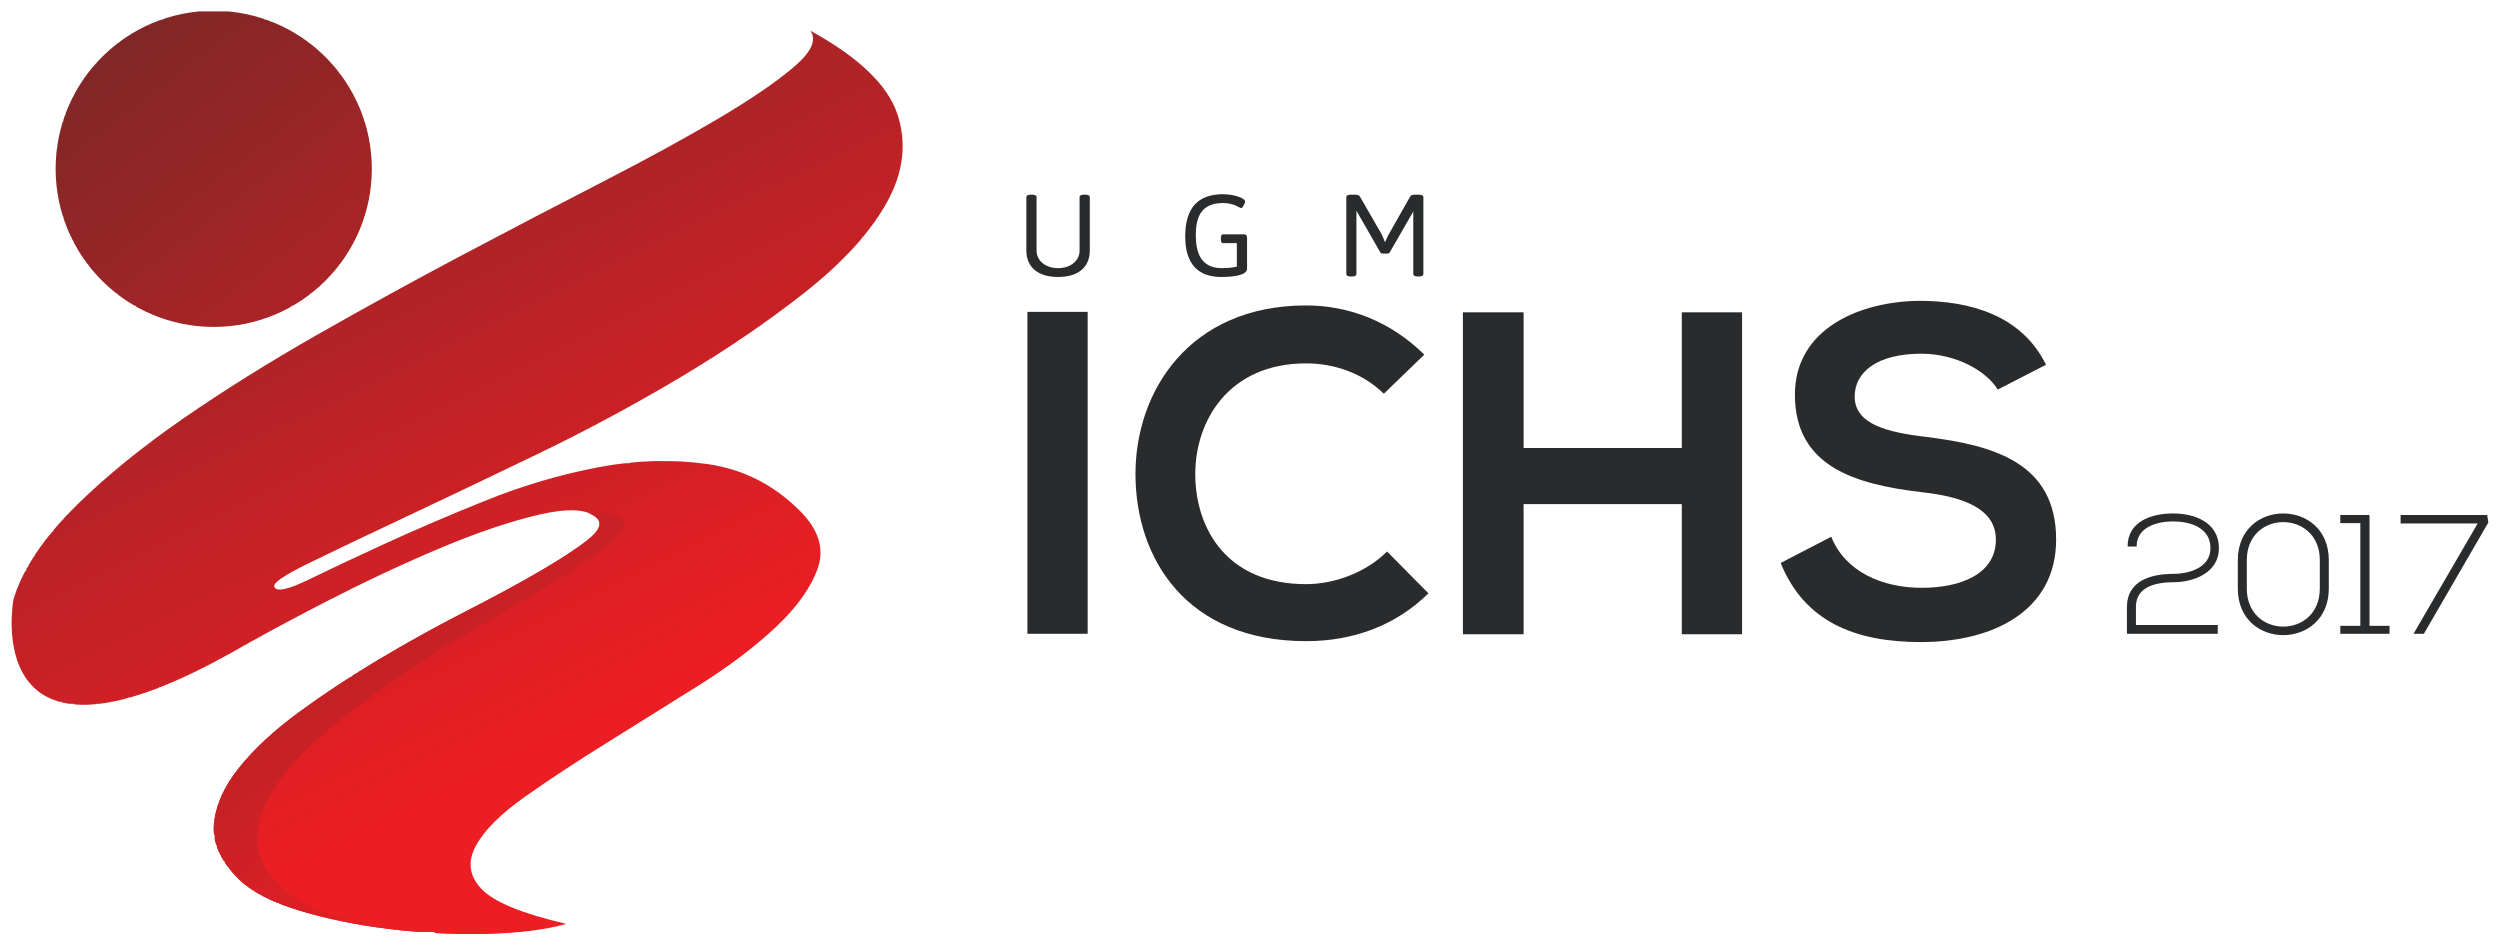 <?xml version="1.0" encoding="UTF-8" standalone="no"?>
<!-- Created with Inkscape (http://www.inkscape.org/) -->

<svg
   xmlns:dc="http://purl.org/dc/elements/1.1/"
   xmlns:cc="http://creativecommons.org/ns#"
   xmlns:rdf="http://www.w3.org/1999/02/22-rdf-syntax-ns#"
   xmlns:svg="http://www.w3.org/2000/svg"
   xmlns="http://www.w3.org/2000/svg"
   xmlns:sodipodi="http://sodipodi.sourceforge.net/DTD/sodipodi-0.dtd"
   xmlns:inkscape="http://www.inkscape.org/namespaces/inkscape"
   id="svg2"
   version="1.1"
   inkscape:version="0.91 r13725"
   xml:space="preserve"
   width="214.933"
   height="81.302"
   viewBox="0 0 214.933 81.302"
   sodipodi:docname="logo.svg"><defs
     id="defs6"><clipPath
       clipPathUnits="userSpaceOnUse"
       id="clipPath18"><path
         d="m 0,0 1509,0 0,445 L 0,445 0,0 Z"
         id="path20"
         inkscape:connector-curvature="0" /></clipPath><clipPath
       clipPathUnits="userSpaceOnUse"
       id="clipPath24"><path
         d="m 427.184,395.563 c -4.688,13.984 -18.672,27.363 -41.973,40.156 3.191,-4.375 0.652,-10.117 -7.637,-17.266 C 369.273,411.305 357.27,403.07 341.559,393.734 325.824,384.41 307.191,374.203 285.66,363.121 264.105,352.035 241.617,340.309 218.199,327.926 194.742,315.523 171.234,302.613 147.66,289.203 124.078,275.766 102.387,262.23 82.594,248.531 62.797,234.809 45.777,220.98 31.52,206.996 17.258,193.004 7.582,179.359 2.488,166.117 c -0.625,-1.648 -1.168,-3.281 -1.629,-4.902 0,-0.027 -17.289,-93.418 103.356,-26.512 0,0 0.039,0 0.058,0 13.973,7.996 29.161,16.231 45.665,24.746 19.792,10.203 38.718,19.102 56.777,26.699 18.047,7.586 34.051,12.977 48.027,16.211 13.985,3.192 23.164,2.618 27.539,-1.738 2.617,-2.629 1.16,-6.113 -4.367,-10.48 -5.547,-4.395 -13.465,-9.559 -23.797,-15.547 -10.332,-5.977 -22.363,-12.461 -36.027,-19.453 -13.68,-7.012 -27.371,-14.59 -41.043,-22.754 -13.692,-8.153 -26.504,-16.621 -38.43,-25.36 C 126.676,98.285 117.066,89.391 109.801,80.348 102.523,71.312 98.441,62.301 97.594,53.266 96.715,44.242 100.66,35.348 109.391,26.625 115.523,20.512 125.277,15.414 138.688,11.352 152.074,7.281 166.566,4.32 182.152,2.426 197.73,0.551 213.238,-0.23 228.688,0.055 244.117,0.375 257.066,1.969 267.555,4.898 c -21.25,4.93 -34.883,10.516 -40.86,16.785 -5.976,6.242 -6.933,13.164 -2.851,20.754 4.07,7.566 12.011,15.516 23.789,23.816 11.797,8.332 24.961,16.984 39.519,26.027 14.551,9.032 29.25,18.231 44.102,27.547 14.844,9.336 27.363,18.809 37.551,28.43 10.175,9.609 16.875,19.082 20.078,28.406 3.191,9.316 0.281,18.496 -8.75,27.52 -12.539,12.519 -27.324,20 -44.356,22.472 -17.05,2.442 -34.746,1.934 -53.086,-1.574 -18.339,-3.523 -36.543,-8.894 -54.589,-16.211 -18.047,-7.273 -34.356,-14.297 -48.907,-20.996 -14.57,-6.707 -26.66,-12.391 -36.25,-17.07 -9.621,-4.649 -15,-5.828 -16.172,-3.496 -1.171,1.738 4.219,5.527 16.153,11.367 11.933,5.832 27.519,13.273 46.738,22.304 19.207,9.055 40.613,19.258 64.199,30.625 23.575,11.387 46.492,23.704 68.77,36.973 22.265,13.274 42.422,27.031 60.488,41.32 18.047,14.286 31.063,28.633 39.063,43.055 7.988,14.426 9.656,28.613 5,42.61 z"
         id="path26"
         inkscape:connector-curvature="0" /></clipPath><linearGradient
       x1="0"
       y1="0"
       x2="1"
       y2="0"
       gradientUnits="userSpaceOnUse"
       gradientTransform="matrix(207.501,-417.501,-417.501,-207.501,84.79,525.654)"
       spreadMethod="pad"
       id="linearGradient28"><stop
         style="stop-opacity:1;stop-color:#722828"
         offset="0"
         id="stop30" /><stop
         style="stop-opacity:1;stop-color:#ec1e24"
         offset="1"
         id="stop32" /></linearGradient><clipPath
       clipPathUnits="userSpaceOnUse"
       id="clipPath40"><path
         d="m 0,0 1509,0 0,445 L 0,445 0,0 Z"
         id="path42"
         inkscape:connector-curvature="0" /></clipPath><clipPath
       clipPathUnits="userSpaceOnUse"
       id="clipPath46"><path
         d="m 173.727,369.066 c 0,-42.109 -34.141,-76.25 -76.25,-76.25 -42.117,0 -76.258,34.141 -76.258,76.25 0,42.11 34.141,76.25 76.258,76.25 42.109,0 76.25,-34.14 76.25,-76.25 z"
         id="path48"
         inkscape:connector-curvature="0" /></clipPath><linearGradient
       x1="0"
       y1="0"
       x2="1"
       y2="0"
       gradientUnits="userSpaceOnUse"
       gradientTransform="matrix(260,-345,-345,-260,20.981,470.566)"
       spreadMethod="pad"
       id="linearGradient50"><stop
         style="stop-opacity:1;stop-color:#722828"
         offset="0"
         id="stop52" /><stop
         style="stop-opacity:1;stop-color:#ec1e24"
         offset="1"
         id="stop54" /></linearGradient><clipPath
       clipPathUnits="userSpaceOnUse"
       id="clipPath62"><path
         d="m 0,0 1509,0 0,445 L 0,445 0,0 Z"
         id="path64"
         inkscape:connector-curvature="0" /></clipPath><clipPath
       clipPathUnits="userSpaceOnUse"
       id="clipPath68"><path
         d="M 204.293,0.992 C 188.824,2.152 174.379,4.41 160.98,7.797 147.563,11.176 137.691,15.746 131.383,21.469 c -9.024,8.176 -13.301,16.73 -12.852,25.625 0.43,8.926 4.043,17.961 10.821,27.16 6.777,9.219 15.859,18.379 27.246,27.519 11.367,9.122 23.632,18.036 36.777,26.649 13.125,8.644 26.289,16.699 39.48,24.219 13.165,7.492 24.758,14.386 34.68,20.734 9.922,6.348 17.508,11.785 22.793,16.348 5.254,4.55 6.524,8.027 3.817,10.496 -3.055,2.773 -8.399,3.574 -15.672,2.726 1.492,-0.597 2.812,-1.34 3.808,-2.324 2.617,-2.629 1.16,-6.113 -4.367,-10.48 -5.547,-4.395 -13.465,-9.559 -23.797,-15.547 -10.332,-5.977 -22.363,-12.461 -36.027,-19.453 -13.68,-7.012 -27.371,-14.59 -41.043,-22.754 -13.692,-8.153 -26.504,-16.621 -38.43,-25.36 C 126.676,98.285 117.066,89.391 109.801,80.348 102.523,71.312 98.441,62.301 97.594,53.266 96.715,44.242 100.66,35.348 109.391,26.625 c 6.132,-6.113 15.886,-11.211 29.297,-15.273 13.386,-4.07 27.878,-7.031 43.464,-8.926 15.578,-1.875 31.086,-2.656 46.536,-2.371 2.343,0.047 4.511,0.184 6.738,0.293 -10.332,-0.207 -20.703,-0.117 -31.133,0.645 z"
         id="path70"
         inkscape:connector-curvature="0" /></clipPath><linearGradient
       x1="0"
       y1="0"
       x2="1"
       y2="0"
       gradientUnits="userSpaceOnUse"
       gradientTransform="matrix(220.83,-283.33,-283.33,-220.83,35.137,326.919)"
       spreadMethod="pad"
       id="linearGradient72"><stop
         style="stop-opacity:1;stop-color:#722828"
         offset="0"
         id="stop74" /><stop
         style="stop-opacity:1;stop-color:#ec1e24"
         offset="1"
         id="stop76" /></linearGradient><clipPath
       clipPathUnits="userSpaceOnUse"
       id="clipPath32"><path
         d="m 464.934,313.906 126.648,180.242 0,-47.382 -126.648,-132.86 m -119.313,79.117 -0.004,0.004 245.965,162.52 0,-0.008 -245.961,-162.516"
         id="path34-3"
         inkscape:connector-curvature="0" /></clipPath><clipPath
       clipPathUnits="userSpaceOnUse"
       id="clipPath46-6"><path
         d="m 486.965,167.188 0,0 m 0,0 -0.012,0 -0.004,0.007 0.016,-0.007"
         id="path48-7"
         inkscape:connector-curvature="0" /></clipPath><clipPath
       clipPathUnits="userSpaceOnUse"
       id="clipPath58"><path
         d="m 486.953,167.188 -213.508,0 -6.246,3.281 c 28.012,35.363 54.942,69.508 54.942,70.078 l 0,0 0,0 0,0 0,0 164.808,-73.352 0.004,-0.007"
         id="path60"
         inkscape:connector-curvature="0" /></clipPath><clipPath
       clipPathUnits="userSpaceOnUse"
       id="clipPath82"><path
         d="m 267.195,170.465 -19.386,10.187 0.004,0.004 19.386,-10.187 -0.004,-0.004"
         id="path84-5"
         inkscape:connector-curvature="0" /></clipPath><clipPath
       clipPathUnits="userSpaceOnUse"
       id="clipPath94"><path
         d="m 267.199,170.469 -19.386,10.187 74.328,59.891 c 0,-0.57 -26.93,-34.715 -54.942,-70.078 m 54.942,70.078 -123.86,55.129 0,0 123.86,-55.129 0,0 0,0"
         id="path96-3"
         inkscape:connector-curvature="0" /></clipPath><clipPath
       clipPathUnits="userSpaceOnUse"
       id="clipPath112"><path
         d="m 247.805,180.652 -89.641,47.102 40.117,67.922 123.86,-55.129 -74.336,-59.895"
         id="path114"
         inkscape:connector-curvature="0" /></clipPath></defs><sodipodi:namedview
     pagecolor="#ffffff"
     bordercolor="#666666"
     borderopacity="1"
     objecttolerance="10"
     gridtolerance="10"
     guidetolerance="10"
     inkscape:pageopacity="0"
     inkscape:pageshadow="2"
     inkscape:window-width="1366"
     inkscape:window-height="741"
     id="namedview4"
     showgrid="false"
     showguides="true"
     inkscape:guide-bbox="true"
     fit-margin-top="1"
     fit-margin-left="1"
     fit-margin-right="1"
     fit-margin-bottom="1"
     inkscape:zoom="1"
     inkscape:cx="-43.917743"
     inkscape:cy="125.65525"
     inkscape:window-x="0"
     inkscape:window-y="27"
     inkscape:window-maximized="1"
     inkscape:current-layer="g10" /><g
     id="g10"
     inkscape:groupmode="layer"
     inkscape:label="ink_ext_XXXXXX"
     transform="matrix(1.25,0,0,-1.25,26.473,63.189)"><g
       id="g12"
       transform="scale(0.1,0.1)"><g
         id="g4468"
         transform="matrix(1.426,0,0,1.426,-203.786,-136.905)"><g
           id="g14"><g
             clip-path="url(#clipPath18)"
             id="g16"><g
               clip-path="url(#clipPath24)"
               id="g22"><path
                 inkscape:connector-curvature="0"
                 id="path34"
                 style="fill:url(#linearGradient28);fill-opacity:1;fill-rule:nonzero;stroke:none"
                 d="m 204,0 0,1 -19,0 0,1 -8,0 0,1 -6,0 0,1 -6,0 0,1 -5,0 0,1 -5,0 0,1 -4,0 0,1 -4,0 0,1 -4,0 0,1 -4,0 0,1 -3,0 0,1 -3,0 0,1 -2,0 0,1 -2,0 0,1 -3,0 0,1 -2,0 0,1 -3,0 0,1 -1,0 0,1 -2,0 0,1 -1,0 0,1 -2,0 0,1 -1,0 0,1 -2,0 0,1 -1,0 0,1 -1,0 0,1 -1,0 0,1 -1,0 0,1 -1,0 0,1 -1,0 0,1 -1,0 0,2 -1,0 0,1 -1,0 0,2 -1,0 0,1 -1,0 0,2 -1,0 0,1 -1,0 0,4 -1,0 0,5 -1,0 0,9 1,0 0,3 1,0 0,3 1,0 0,3 1,0 0,3 1,0 0,1 1,0 0,2 1,0 0,2 1,0 0,1 1,0 0,2 1,0 0,2 1,0 0,1 1,0 0,1 1,0 0,1 1,0 0,1 1,0 0,2 1,0 0,1 1,0 0,1 1,0 0,1 1,0 0,1 1,0 0,1 1,0 0,1 1,0 0,1 1,0 0,1 1,0 0,1 1,0 0,1 1,0 0,1 2,0 0,1 1,0 0,1 1,0 0,1 1,0 0,1 1,0 0,1 2,0 0,1 1,0 0,1 1,0 0,1 1,0 0,1 1,0 0,1 2,0 0,1 1,0 0,1 1,0 0,1 2,0 0,1 1,0 0,1 2,0 0,1 1,0 0,1 2,0 0,1 1,0 0,1 2,0 0,1 1,0 0,1 2,0 0,1 1,0 0,1 2,0 0,1 1,0 0,1 2,0 0,1 1,0 0,1 2,0 0,1 2,0 0,1 1,0 0,1 2,0 0,1 1,0 0,1 2,0 0,1 1,0 0,1 2,0 0,1 1,0 0,1 2,0 0,1 2,0 0,1 1,0 0,1 2,0 0,1 2,0 0,1 2,0 0,1 1,0 0,1 2,0 0,1 2,0 0,1 2,0 0,1 2,0 0,1 1,0 0,1 2,0 0,1 2,0 0,1 2,0 0,1 2,0 0,1 1,0 0,1 2,0 0,1 2,0 0,1 2,0 0,1 2,0 0,1 1,0 0,1 2,0 0,1 2,0 0,1 2,0 0,1 2,0 0,1 2,0 0,1 2,0 0,1 2,0 0,1 2,0 0,1 2,0 0,1 2,0 0,1 1,0 0,1 2,0 0,1 2,0 0,1 2,0 0,1 2,0 0,1 2,0 0,1 1,0 0,1 2,0 0,1 2,0 0,1 2,0 0,1 2,0 0,1 1,0 0,1 2,0 0,1 2,0 0,1 1,0 0,1 2,0 0,1 2,0 0,1 1,0 0,1 2,0 0,1 1,0 0,1 2,0 0,1 1,0 0,1 2,0 0,1 1,0 0,1 2,0 0,1 1,0 0,1 1,0 0,1 1,0 0,1 2,0 0,1 1,0 0,2 1,0 0,1 1,0 0,3 -1,0 0,1 -1,0 0,1 -1,0 0,1 -2,0 0,1 -5,0 0,1 -8,0 0,-1 -7,0 0,-1 -4,0 0,-1 -4,0 0,-1 -3,0 0,-1 -4,0 0,-1 -3,0 0,-1 -4,0 0,-1 -3,0 0,-1 -3,0 0,-1 -2,0 0,-1 -3,0 0,-1 -3,0 0,-1 -2,0 0,-1 -3,0 0,-1 -3,0 0,-1 -2,0 0,-1 -3,0 0,-1 -2,0 0,-1 -3,0 0,-1 -2,0 0,-1 -2,0 0,-1 -2,0 0,-1 -3,0 0,-1 -2,0 0,-1 -2,0 0,-1 -2,0 0,-1 -2,0 0,-1 -3,0 0,-1 -2,0 0,-1 -2,0 0,-1 -2,0 0,-1 -2,0 0,-1 -2,0 0,-1 -2,0 0,-1 -2,0 0,-1 -2,0 0,-1 -2,0 0,-1 -2,0 0,-1 -2,0 0,-1 -3,0 0,-1 -2,0 0,-1 -2,0 0,-1 -2,0 0,-1 -2,0 0,-1 -1,0 0,-1 -2,0 0,-1 -2,0 0,-1 -2,0 0,-1 -2,0 0,-1 -2,0 0,-1 -2,0 0,-1 -2,0 0,-1 -2,0 0,-1 -1,0 0,-1 -2,0 0,-1 -2,0 0,-1 -2,0 0,-1 -2,0 0,-1 -2,0 0,-1 -2,0 0,-1 -1,0 0,-1 -2,0 0,-1 -2,0 0,-1 -2,0 0,-1 -2,0 0,-1 -1,0 0,-1 -2,0 0,-1 -2,0 0,-1 -2,0 0,-1 -2,0 0,-1 -1,0 0,-1 -2,0 0,-1 -2,0 0,-1 -2,0 0,-1 -2,0 0,-1 -2,0 0,-1 -2,0 0,-1 -2,0 0,-1 -2,0 0,-1 -2,0 0,-1 -3,0 0,-1 -2,0 0,-1 -3,0 0,-1 -2,0 0,-1 -3,0 0,-1 -2,0 0,-1 -2,0 0,-1 -4,0 0,-1 -3,0 0,-1 -4,0 0,-1 -3,0 0,-1 -5,0 0,-1 -7,0 0,-1 -11,0 0,1 -6,0 0,1 -4,0 0,1 -3,0 0,1 -1,0 0,1 -2,0 0,1 -1,0 0,1 -2,0 0,1 -1,0 0,1 -1,0 0,2 -1,0 0,1 -1,0 0,1 -1,0 0,2 -1,0 0,1 -1,0 0,2 -1,0 0,3 -1,0 0,3 -1,0 0,5 -1,0 0,23 1,0 0,3 1,0 0,3 1,0 0,2 1,0 0,2 1,0 0,2 1,0 0,1 1,0 0,2 1,0 0,2 1,0 0,2 1,0 0,1 1,0 0,2 1,0 0,2 1,0 0,1 1,0 0,1 1,0 0,2 1,0 0,1 1,0 0,1 1,0 0,1 1,0 0,1 1,0 0,2 1,0 0,1 1,0 0,1 1,0 0,1 1,0 0,1 1,0 0,2 1,0 0,1 1,0 0,1 1,0 0,1 1,0 0,1 1,0 0,1 1,0 0,1 1,0 0,1 1,0 0,1 1,0 0,1 1,0 0,1 1,0 0,1 1,0 0,1 2,0 0,1 1,0 0,1 1,0 0,1 1,0 0,1 1,0 0,1 1,0 0,1 1,0 0,1 2,0 0,1 1,0 0,1 1,0 0,1 1,0 0,1 1,0 0,1 1,0 0,1 1,0 0,1 2,0 0,1 1,0 0,1 1,0 0,1 2,0 0,1 1,0 0,1 1,0 0,1 2,0 0,1 1,0 0,1 1,0 0,1 2,0 0,1 1,0 0,1 1,0 0,1 1,0 0,1 2,0 0,1 1,0 0,1 1,0 0,1 2,0 0,1 1,0 0,1 1,0 0,1 2,0 0,1 1,0 0,1 2,0 0,1 1,0 0,1 2,0 0,1 1,0 0,1 2,0 0,1 1,0 0,1 2,0 0,1 1,0 0,1 2,0 0,1 1,0 0,1 2,0 0,1 1,0 0,1 2,0 0,1 1,0 0,1 2,0 0,1 2,0 0,1 1,0 0,1 2,0 0,1 1,0 0,1 2,0 0,1 1,0 0,1 2,0 0,1 2,0 0,1 1,0 0,1 2,0 0,1 2,0 0,1 1,0 0,1 2,0 0,1 2,0 0,1 1,0 0,1 2,0 0,1 2,0 0,1 1,0 0,1 2,0 0,1 2,0 0,1 1,0 0,1 2,0 0,1 2,0 0,1 1,0 0,1 2,0 0,1 2,0 0,1 2,0 0,1 1,0 0,1 2,0 0,1 2,0 0,1 2,0 0,1 2,0 0,1 1,0 0,1 2,0 0,1 2,0 0,1 2,0 0,1 2,0 0,1 1,0 0,1 2,0 0,1 2,0 0,1 2,0 0,1 2,0 0,1 2,0 0,1 1,0 0,1 2,0 0,1 2,0 0,1 2,0 0,1 2,0 0,1 1,0 0,1 2,0 0,1 2,0 0,1 2,0 0,1 2,0 0,1 2,0 0,1 1,0 0,1 2,0 0,1 2,0 0,1 2,0 0,1 2,0 0,1 2,0 0,1 1,0 0,1 2,0 0,1 2,0 0,1 2,0 0,1 2,0 0,1 2,0 0,1 2,0 0,1 2,0 0,1 1,0 0,1 2,0 0,1 2,0 0,1 2,0 0,1 2,0 0,1 2,0 0,1 2,0 0,1 2,0 0,1 2,0 0,1 2,0 0,1 1,0 0,1 2,0 0,1 2,0 0,1 2,0 0,1 2,0 0,1 2,0 0,1 2,0 0,1 2,0 0,1 2,0 0,1 2,0 0,1 2,0 0,1 2,0 0,1 2,0 0,1 1,0 0,1 2,0 0,1 2,0 0,1 2,0 0,1 2,0 0,1 2,0 0,1 2,0 0,1 2,0 0,1 2,0 0,1 2,0 0,1 2,0 0,1 2,0 0,1 2,0 0,1 2,0 0,1 1,0 0,1 2,0 0,1 2,0 0,1 2,0 0,1 2,0 0,1 2,0 0,1 2,0 0,1 1,0 0,1 2,0 0,1 2,0 0,1 2,0 0,1 2,0 0,1 2,0 0,1 1,0 0,1 2,0 0,1 2,0 0,1 2,0 0,1 2,0 0,1 1,0 0,1 2,0 0,1 2,0 0,1 2,0 0,1 1,0 0,1 2,0 0,1 2,0 0,1 2,0 0,1 1,0 0,1 2,0 0,1 1,0 0,1 2,0 0,1 2,0 0,1 1,0 0,1 2,0 0,1 1,0 0,1 2,0 0,1 1,0 0,1 2,0 0,1 1,0 0,1 2,0 0,1 1,0 0,1 2,0 0,1 1,0 0,1 1,0 0,1 2,0 0,1 1,0 0,1 1,0 0,1 2,0 0,1 1,0 0,1 1,0 0,1 2,0 0,1 1,0 0,1 1,0 0,1 1,0 0,1 1,0 0,1 1,0 0,1 1,0 0,2 1,0 0,2 1,0 0,2 1,0 0,4 -1,0 0,2 2,0 0,-1 2,0 0,-1 2,0 0,-1 1,0 0,-1 2,0 0,-1 1,0 0,-1 2,0 0,-1 1,0 0,-1 2,0 0,-1 1,0 0,-1 2,0 0,-1 1,0 0,-1 1,0 0,-1 1,0 0,-1 2,0 0,-1 1,0 0,-1 1,0 0,-1 1,0 0,-1 2,0 0,-1 1,0 0,-1 1,0 0,-2 1,0 0,-1 1,0 0,-1 1,0 0,-1 1,0 0,-1 1,0 0,-1 1,0 0,-1 1,0 0,-2 1,0 0,-1 1,0 0,-2 1,0 0,-2 1,0 0,-2 1,0 0,-2 1,0 0,-3 1,0 0,-6 1,0 0,-16 -1,0 0,-4 -1,0 0,-5 -1,0 0,-2 -1,0 0,-3 -1,0 0,-2 -1,0 0,-2 -1,0 0,-2 -1,0 0,-2 -1,0 0,-1 -1,0 0,-2 -1,0 0,-1 -1,0 0,-1 -1,0 0,-2 -1,0 0,-1 -1,0 0,-1 -1,0 0,-2 -1,0 0,-1 -1,0 0,-1 -1,0 0,-1 -1,0 0,-2 -1,0 0,-1 -1,0 0,-1 -1,0 0,-2 -2,0 0,-1 -1,0 0,-1 -1,0 0,-1 -1,0 0,-1 -1,0 0,-1 -1,0 0,-1 -1,0 0,-1 -1,0 0,-1 -1,0 0,-1 -1,0 0,-1 -1,0 0,-1 -1,0 0,-1 -1,0 0,-1 -1,0 0,-1 -1,0 0,-1 -1,0 0,-1 -1,0 0,-1 -1,0 0,-1 -2,0 0,-1 -1,0 0,-1 -1,0 0,-1 -2,0 0,-1 -1,0 0,-1 -1,0 0,-1 -1,0 0,-1 -2,0 0,-1 -1,0 0,-1 -1,0 0,-1 -2,0 0,-1 -1,0 0,-1 -2,0 0,-1 -1,0 0,-1 -1,0 0,-1 -2,0 0,-1 -1,0 0,-1 -2,0 0,-1 -1,0 0,-1 -1,0 0,-1 -2,0 0,-1 -1,0 0,-1 -1,0 0,-1 -2,0 0,-1 -1,0 0,-1 -2,0 0,-1 -1,0 0,-1 -2,0 0,-1 -2,0 0,-1 -1,0 0,-1 -2,0 0,-1 -1,0 0,-1 -2,0 0,-1 -1,0 0,-1 -2,0 0,-1 -1,0 0,-1 -2,0 0,-1 -2,0 0,-1 -1,0 0,-1 -2,0 0,-1 -1,0 0,-1 -2,0 0,-1 -1,0 0,-1 -2,0 0,-1 -2,0 0,-1 -2,0 0,-1 -1,0 0,-1 -2,0 0,-1 -2,0 0,-1 -1,0 0,-1 -2,0 0,-1 -2,0 0,-1 -2,0 0,-1 -2,0 0,-1 -1,0 0,-1 -2,0 0,-1 -2,0 0,-1 -2,0 0,-1 -2,0 0,-1 -1,0 0,-1 -2,0 0,-1 -2,0 0,-1 -2,0 0,-1 -2,0 0,-1 -1,0 0,-1 -2,0 0,-1 -2,0 0,-1 -2,0 0,-1 -2,0 0,-1 -2,0 0,-1 -2,0 0,-1 -2,0 0,-1 -2,0 0,-1 -2,0 0,-1 -2,0 0,-1 -2,0 0,-1 -2,0 0,-1 -2,0 0,-1 -2,0 0,-1 -2,0 0,-1 -2,0 0,-1 -2,0 0,-1 -2,0 0,-1 -2,0 0,-1 -2,0 0,-1 -2,0 0,-1 -2,0 0,-1 -2,0 0,-1 -2,0 0,-1 -3,0 0,-1 -2,0 0,-1 -2,0 0,-1 -2,0 0,-1 -2,0 0,-1 -2,0 0,-1 -2,0 0,-1 -2,0 0,-1 -2,0 0,-1 -2,0 0,-1 -2,0 0,-1 -3,0 0,-1 -2,0 0,-1 -2,0 0,-1 -2,0 0,-1 -2,0 0,-1 -2,0 0,-1 -2,0 0,-1 -2,0 0,-1 -2,0 0,-1 -3,0 0,-1 -2,0 0,-1 -2,0 0,-1 -2,0 0,-1 -2,0 0,-1 -2,0 0,-1 -2,0 0,-1 -2,0 0,-1 -3,0 0,-1 -2,0 0,-1 -2,0 0,-1 -2,0 0,-1 -2,0 0,-1 -2,0 0,-1 -2,0 0,-1 -2,0 0,-1 -2,0 0,-1 -2,0 0,-1 -2,0 0,-1 -3,0 0,-1 -2,0 0,-1 -2,0 0,-1 -2,0 0,-1 -2,0 0,-1 -2,0 0,-1 -2,0 0,-1 -2,0 0,-1 -2,0 0,-1 -2,0 0,-1 -1,0 0,-1 -2,0 0,-1 -2,0 0,-1 -1,0 0,-1 -1,0 0,-1 -1,0 0,-1 -1,0 0,-1 6,0 0,1 3,0 0,1 2,0 0,1 3,0 0,1 2,0 0,1 2,0 0,1 2,0 0,1 2,0 0,1 2,0 0,1 2,0 0,1 2,0 0,1 2,0 0,1 3,0 0,1 2,0 0,1 2,0 0,1 2,0 0,1 2,0 0,1 2,0 0,1 2,0 0,1 3,0 0,1 2,0 0,1 2,0 0,1 2,0 0,1 2,0 0,1 3,0 0,1 2,0 0,1 2,0 0,1 2,0 0,1 3,0 0,1 2,0 0,1 2,0 0,1 2,0 0,1 3,0 0,1 2,0 0,1 3,0 0,1 2,0 0,1 2,0 0,1 3,0 0,1 2,0 0,1 3,0 0,1 2,0 0,1 2,0 0,1 3,0 0,1 2,0 0,1 3,0 0,1 3,0 0,1 3,0 0,1 3,0 0,1 3,0 0,1 3,0 0,1 3,0 0,1 3,0 0,1 3,0 0,1 4,0 0,1 4,0 0,1 4,0 0,1 4,0 0,1 4,0 0,1 5,0 0,1 5,0 0,1 11,0 0,1 10,0 0,1 5,0 0,-1 21,0 0,-1 6,0 0,-1 4,0 0,-1 4,0 0,-1 3,0 0,-1 2,0 0,-1 3,0 0,-1 2,0 0,-1 2,0 0,-1 2,0 0,-1 2,0 0,-1 1,0 0,-1 2,0 0,-1 2,0 0,-1 1,0 0,-1 2,0 0,-1 1,0 0,-1 1,0 0,-1 1,0 0,-1 1,0 0,-1 2,0 0,-1 1,0 0,-1 1,0 0,-1 1,0 0,-1 1,0 0,-1 1,0 0,-2 1,0 0,-1 1,0 0,-1 1,0 0,-2 1,0 0,-2 1,0 0,-2 1,0 0,-2 1,0 0,-6 1,0 0,-3 -1,0 0,-5 -1,0 0,-3 -1,0 0,-2 -1,0 0,-2 -1,0 0,-2 -1,0 0,-1 -1,0 0,-2 -1,0 0,-2 -1,0 0,-1 -1,0 0,-2 -1,0 0,-1 -1,0 0,-1 -1,0 0,-1 -1,0 0,-1 -1,0 0,-2 -1,0 0,-1 -1,0 0,-1 -1,0 0,-1 -1,0 0,-1 -1,0 0,-1 -1,0 0,-1 -1,0 0,-1 -1,0 0,-1 -1,0 0,-1 -1,0 0,-1 -1,0 0,-1 -2,0 0,-1 -1,0 0,-1 -1,0 0,-1 -1,0 0,-1 -2,0 0,-1 -1,0 0,-1 -1,0 0,-1 -1,0 0,-1 -1,0 0,-1 -2,0 0,-1 -1,0 0,-1 -1,0 0,-1 -2,0 0,-1 -1,0 0,-1 -2,0 0,-1 -1,0 0,-1 -2,0 0,-1 -1,0 0,-1 -1,0 0,-1 -2,0 0,-1 -1,0 0,-1 -2,0 0,-1 -1,0 0,-1 -2,0 0,-1 -2,0 0,-1 -1,0 0,-1 -2,0 0,-1 -1,0 0,-1 -2,0 0,-1 -2,0 0,-1 -1,0 0,-1 -2,0 0,-1 -1,0 0,-1 -2,0 0,-1 -2,0 0,-1 -1,0 0,-1 -2,0 0,-1 -1,0 0,-1 -2,0 0,-1 -2,0 0,-1 -1,0 0,-1 -2,0 0,-1 -1,0 0,-1 -2,0 0,-1 -2,0 0,-1 -1,0 0,-1 -2,0 0,-1 -1,0 0,-1 -2,0 0,-1 -2,0 0,-1 -1,0 0,-1 -2,0 0,-1 -1,0 0,-1 -2,0 0,-1 -2,0 0,-1 -1,0 0,-1 -2,0 0,-1 -1,0 0,-1 -2,0 0,-1 -1,0 0,-1 -2,0 0,-1 -1,0 0,-1 -2,0 0,-1 -2,0 0,-1 -1,0 0,-1 -2,0 0,-1 -1,0 0,-1 -2,0 0,-1 -1,0 0,-1 -2,0 0,-1 -1,0 0,-1 -2,0 0,-1 -1,0 0,-1 -1,0 0,-1 -2,0 0,-1 -1,0 0,-1 -2,0 0,-1 -1,0 0,-1 -2,0 0,-1 -1,0 0,-1 -1,0 0,-1 -1,0 0,-1 -2,0 0,-1 -1,0 0,-1 -1,0 0,-1 -1,0 0,-1 -1,0 0,-1 -1,0 0,-1 -2,0 0,-1 -1,0 0,-1 -1,0 0,-2 -1,0 0,-1 -1,0 0,-1 -1,0 0,-1 -1,0 0,-2 -1,0 0,-1 -1,0 0,-1 -1,0 0,-2 -1,0 0,-2 -1,0 0,-3 -1,0 0,-6 1,0 0,-4 1,0 0,-1 1,0 0,-2 1,0 0,-1 1,0 0,-1 1,0 0,-1 1,0 0,-1 1,0 0,-1 2,0 0,-1 1,0 0,-1 2,0 0,-1 2,0 0,-1 2,0 0,-1 2,0 0,-1 3,0 0,-1 3,0 0,-1 3,0 0,-1 3,0 0,-1 3,0 0,-1 4,0 0,-1 3,0 0,-1 5,0 0,-2 -4,0 0,-1 -5,0 0,-1 -6,0 0,-1 -9,0 0,-1" /></g></g></g><g
           id="g36"><g
             clip-path="url(#clipPath40)"
             id="g38"><g
               clip-path="url(#clipPath46)"
               id="g44"><path
                 inkscape:connector-curvature="0"
                 id="path56"
                 style="fill:url(#linearGradient50);fill-opacity:1;fill-rule:nonzero;stroke:none"
                 d="m 92,292 0,1 -8,0 0,1 -4,0 0,1 -4,0 0,1 -3,0 0,1 -3,0 0,1 -3,0 0,1 -2,0 0,1 -2,0 0,1 -2,0 0,1 -1,0 0,1 -2,0 0,1 -2,0 0,1 -2,0 0,1 -1,0 0,1 -1,0 0,1 -1,0 0,1 -2,0 0,1 -1,0 0,1 -1,0 0,1 -1,0 0,1 -2,0 0,1 -1,0 0,1 -1,0 0,2 -1,0 0,1 -1,0 0,1 -1,0 0,1 -1,0 0,1 -1,0 0,2 -1,0 0,1 -1,0 0,1 -1,0 0,1 -1,0 0,2 -1,0 0,2 -1,0 0,2 -1,0 0,2 -1,0 0,2 -1,0 0,1 -1,0 0,3 -1,0 0,3 -1,0 0,3 -1,0 0,3 -1,0 0,3 -1,0 0,7 -1,0 0,20 1,0 0,7 1,0 0,3 1,0 0,3 1,0 0,3 1,0 0,4 1,0 0,2 1,0 0,2 1,0 0,1 1,0 0,2 1,0 0,2 1,0 0,2 1,0 0,2 1,0 0,1 1,0 0,1 1,0 0,2 1,0 0,1 1,0 0,1 1,0 0,1 1,0 0,1 1,0 0,2 1,0 0,1 1,0 0,1 1,0 0,1 2,0 0,1 1,0 0,1 1,0 0,1 1,0 0,1 1,0 0,1 2,0 0,1 1,0 0,1 1,0 0,1 2,0 0,1 1,0 0,1 2,0 0,1 2,0 0,1 2,0 0,1 2,0 0,1 2,0 0,1 2,0 0,1 4,0 0,1 3,0 0,1 3,0 0,1 4,0 0,1 29,0 0,-1 4,0 0,-1 3,0 0,-1 3,0 0,-1 3,0 0,-1 3,0 0,-1 2,0 0,-1 2,0 0,-1 2,0 0,-1 2,0 0,-1 1,0 0,-1 2,0 0,-1 2,0 0,-1 1,0 0,-1 1,0 0,-1 2,0 0,-1 1,0 0,-1 1,0 0,-1 1,0 0,-1 1,0 0,-1 2,0 0,-1 1,0 0,-1 1,0 0,-1 1,0 0,-2 1,0 0,-1 1,0 0,-1 1,0 0,-1 1,0 0,-2 1,0 0,-1 1,0 0,-1 1,0 0,-1 1,0 0,-2 1,0 0,-2 1,0 0,-2 1,0 0,-2 1,0 0,-2 1,0 0,-1 1,0 0,-3 1,0 0,-3 1,0 0,-3 1,0 0,-3 1,0 0,-4 1,0 0,-6 1,0 0,-20 -1,0 0,-6 -1,0 0,-4 -1,0 0,-3 -1,0 0,-3 -1,0 0,-3 -1,0 0,-2 -1,0 0,-2 -1,0 0,-2 -1,0 0,-2 -1,0 0,-2 -1,0 0,-2 -1,0 0,-2 -1,0 0,-1 -1,0 0,-1 -1,0 0,-1 -1,0 0,-2 -1,0 0,-1 -1,0 0,-1 -1,0 0,-1 -1,0 0,-1 -1,0 0,-2 -1,0 0,-1 -2,0 0,-1 -1,0 0,-1 -1,0 0,-1 -1,0 0,-1 -1,0 0,-1 -2,0 0,-1 -1,0 0,-1 -1,0 0,-1 -1,0 0,-1 -2,0 0,-1 -2,0 0,-1 -2,0 0,-1 -1,0 0,-1 -2,0 0,-1 -2,0 0,-1 -2,0 0,-1 -3,0 0,-1 -3,0 0,-1 -3,0 0,-1 -4,0 0,-1 -4,0 0,-1 -8,0 0,-1" /></g></g></g><g
           id="g58"><g
             clip-path="url(#clipPath62)"
             id="g60"><g
               clip-path="url(#clipPath68)"
               id="g66"><path
                 inkscape:connector-curvature="0"
                 id="path78"
                 style="fill:url(#linearGradient72);fill-opacity:1;fill-rule:nonzero;stroke:none"
                 d="m 204,0 0,1 -19,0 0,1 -8,0 0,1 -6,0 0,1 -6,0 0,1 -5,0 0,1 -5,0 0,1 -4,0 0,1 -4,0 0,1 -4,0 0,1 -4,0 0,1 -3,0 0,1 -3,0 0,1 -2,0 0,1 -2,0 0,1 -3,0 0,1 -2,0 0,1 -3,0 0,1 -1,0 0,1 -2,0 0,1 -1,0 0,1 -2,0 0,1 -1,0 0,1 -2,0 0,1 -1,0 0,1 -1,0 0,1 -1,0 0,1 -1,0 0,1 -1,0 0,1 -1,0 0,1 -1,0 0,2 -1,0 0,1 -1,0 0,2 -1,0 0,1 -1,0 0,2 -1,0 0,1 -1,0 0,4 -1,0 0,5 -1,0 0,9 1,0 0,3 1,0 0,3 1,0 0,3 1,0 0,3 1,0 0,1 1,0 0,2 1,0 0,2 1,0 0,1 1,0 0,2 1,0 0,2 1,0 0,1 1,0 0,1 1,0 0,1 1,0 0,1 1,0 0,2 1,0 0,1 1,0 0,1 1,0 0,1 1,0 0,1 1,0 0,1 1,0 0,1 1,0 0,1 1,0 0,1 1,0 0,1 1,0 0,1 1,0 0,1 2,0 0,1 1,0 0,1 1,0 0,1 1,0 0,1 1,0 0,1 2,0 0,1 1,0 0,1 1,0 0,1 1,0 0,1 1,0 0,1 2,0 0,1 1,0 0,1 1,0 0,1 2,0 0,1 1,0 0,1 2,0 0,1 1,0 0,1 2,0 0,1 1,0 0,1 2,0 0,1 1,0 0,1 2,0 0,1 1,0 0,1 2,0 0,1 1,0 0,1 2,0 0,1 1,0 0,1 2,0 0,1 2,0 0,1 1,0 0,1 2,0 0,1 1,0 0,1 2,0 0,1 1,0 0,1 2,0 0,1 1,0 0,1 2,0 0,1 2,0 0,1 1,0 0,1 2,0 0,1 2,0 0,1 2,0 0,1 1,0 0,1 2,0 0,1 2,0 0,1 2,0 0,1 2,0 0,1 1,0 0,1 2,0 0,1 2,0 0,1 2,0 0,1 2,0 0,1 1,0 0,1 2,0 0,1 2,0 0,1 2,0 0,1 2,0 0,1 1,0 0,1 2,0 0,1 2,0 0,1 2,0 0,1 2,0 0,1 2,0 0,1 2,0 0,1 2,0 0,1 2,0 0,1 2,0 0,1 2,0 0,1 1,0 0,1 2,0 0,1 2,0 0,1 2,0 0,1 2,0 0,1 2,0 0,1 1,0 0,1 2,0 0,1 2,0 0,1 2,0 0,1 2,0 0,1 1,0 0,1 2,0 0,1 2,0 0,1 1,0 0,1 2,0 0,1 2,0 0,1 1,0 0,1 2,0 0,1 1,0 0,1 2,0 0,1 1,0 0,1 2,0 0,1 1,0 0,1 2,0 0,1 1,0 0,1 1,0 0,1 1,0 0,1 2,0 0,1 1,0 0,2 1,0 0,1 1,0 0,3 -1,0 0,1 -1,0 0,1 -1,0 0,1 -2,0 0,2 10,0 0,-1 4,0 0,-1 2,0 0,-1 1,0 0,-2 1,0 0,-4 -1,0 0,-2 -1,0 0,-1 -1,0 0,-1 -1,0 0,-1 -1,0 0,-1 -1,0 0,-1 -1,0 0,-1 -2,0 0,-1 -1,0 0,-1 -1,0 0,-1 -2,0 0,-1 -1,0 0,-1 -1,0 0,-1 -2,0 0,-1 -1,0 0,-1 -2,0 0,-1 -1,0 0,-1 -1,0 0,-1 -2,0 0,-1 -1,0 0,-1 -2,0 0,-1 -2,0 0,-1 -1,0 0,-1 -2,0 0,-1 -1,0 0,-1 -2,0 0,-1 -2,0 0,-1 -1,0 0,-1 -2,0 0,-1 -2,0 0,-1 -1,0 0,-1 -2,0 0,-1 -2,0 0,-1 -1,0 0,-1 -2,0 0,-1 -2,0 0,-1 -1,0 0,-1 -2,0 0,-1 -2,0 0,-1 -2,0 0,-1 -1,0 0,-1 -2,0 0,-1 -2,0 0,-1 -2,0 0,-1 -1,0 0,-1 -2,0 0,-1 -1,0 0,-1 -2,0 0,-1 -2,0 0,-1 -1,0 0,-1 -2,0 0,-1 -2,0 0,-1 -1,0 0,-1 -2,0 0,-1 -1,0 0,-1 -2,0 0,-1 -2,0 0,-1 -1,0 0,-1 -2,0 0,-1 -2,0 0,-1 -1,0 0,-1 -2,0 0,-1 -2,0 0,-1 -1,0 0,-1 -2,0 0,-1 -1,0 0,-1 -2,0 0,-1 -1,0 0,-1 -2,0 0,-1 -1,0 0,-1 -2,0 0,-1 -1,0 0,-1 -1,0 0,-1 -2,0 0,-1 -1,0 0,-1 -1,0 0,-1 -2,0 0,-1 -1,0 0,-1 -2,0 0,-1 -1,0 0,-1 -1,0 0,-1 -2,0 0,-1 -1,0 0,-1 -1,0 0,-1 -2,0 0,-1 -1,0 0,-1 -2,0 0,-1 -1,0 0,-1 -1,0 0,-1 -2,0 0,-1 -1,0 0,-1 -1,0 0,-1 -2,0 0,-1 -1,0 0,-1 -1,0 0,-1 -1,0 0,-1 -1,0 0,-1 -1,0 0,-1 -2,0 0,-1 -1,0 0,-1 -1,0 0,-1 -1,0 0,-1 -1,0 0,-1 -1,0 0,-1 -1,0 0,-1 -1,0 0,-1 -1,0 0,-1 -1,0 0,-1 -1,0 0,-1 -1,0 0,-1 -1,0 0,-1 -1,0 0,-1 -1,0 0,-1 -1,0 0,-2 -1,0 0,-1 -1,0 0,-1 -1,0 0,-1 -1,0 0,-1 -1,0 0,-2 -1,0 0,-1 -1,0 0,-2 -1,0 0,-2 -1,0 0,-2 -1,0 0,-1 -1,0 0,-2 -1,0 0,-2 -1,0 0,-3 -1,0 0,-4 -1,0 0,-4 -1,0 0,-7 1,0 0,-3 1,0 0,-4 1,0 0,-2 1,0 0,-2 1,0 0,-1 1,0 0,-1 1,0 0,-2 1,0 0,-1 1,0 0,-1 1,0 0,-2 1,0 0,-1 1,0 0,-1 1,0 0,-1 2,0 0,-1 1,0 0,-1 2,0 0,-1 2,0 0,-1 1,0 0,-1 2,0 0,-1 2,0 0,-1 2,0 0,-1 3,0 0,-1 3,0 0,-1 2,0 0,-1 3,0 0,-1 4,0 0,-1 4,0 0,-1 5,0 0,-1 5,0 0,-1 5,0 0,-1 7,0 0,-1 8,0 0,-1 10,0 0,-1 31,0 0,-1" /></g></g></g></g><path
         d="m 494.859,69.594 0,221.418 41.434,0 0,-221.418 -41.434,0"
         style="fill:#292b2c;fill-opacity:1;fill-rule:nonzero;stroke:none"
         id="path80"
         inkscape:connector-curvature="0" /><path
         d="M 770.676,97.426 C 747.898,74.977 718.48,64.535 686.539,64.535 c -82.246,0 -117.043,56.621 -117.355,114.192 -0.317,57.878 37.324,116.718 117.355,116.718 30.047,0 58.516,-11.386 81.289,-33.847 l -27.832,-26.887 c -14.551,14.23 -34.168,20.879 -53.457,20.879 -53.465,0 -76.555,-39.863 -76.234,-76.863 0.316,-36.7 21.508,-74.973 76.234,-74.973 19.289,0 41.117,7.91 55.668,22.461 l 28.469,-28.789"
         style="fill:#292b2c;fill-opacity:1;fill-rule:nonzero;stroke:none"
         id="path82"
         inkscape:connector-curvature="0" /><path
         d="m 944.934,69.281 0,89.512 -108.813,0 0,-89.512 -41.758,0 0,221.418 41.758,0 0,-93.312 108.813,0 0,93.312 41.445,0 0,-221.418 -41.445,0"
         style="fill:#292b2c;fill-opacity:1;fill-rule:nonzero;stroke:none"
         id="path84"
         inkscape:connector-curvature="0" /><path
         d="m 1162.22,237.555 c -7.6,12.656 -28.48,24.675 -52.51,24.675 -31,0 -45.87,-12.968 -45.87,-29.414 0,-19.296 22.77,-24.675 49.35,-27.839 46.18,-5.696 89.2,-17.715 89.2,-70.539 0,-49.344 -43.65,-70.536 -93.01,-70.536 -45.22,0 -80.01,13.914 -96.46,54.403 l 34.79,18.027 c 9.8,-24.355 35.42,-35.105 62.32,-35.105 26.25,0 50.92,9.168 50.92,33.211 0,20.878 -21.82,29.414 -51.24,32.578 -45.24,5.382 -86.99,17.402 -86.99,67.062 0,45.547 44.92,64.207 85.73,64.531 34.47,0 70.21,-9.804 86.98,-43.964 l -33.21,-17.09"
         style="fill:#292b2c;fill-opacity:1;fill-rule:nonzero;stroke:none"
         id="path86"
         inkscape:connector-curvature="0" /><path
         d="m 537.773,369.867 0,-36.465 c 0,-11.511 -7.753,-18.386 -21.828,-18.386 -14.148,0 -21.824,6.875 -21.824,18.386 l 0,36.465 c 0,1.113 0.957,1.758 3.192,1.758 l 0.648,0 c 2.234,0 3.191,-0.645 3.191,-1.758 l 0,-36.707 c 0,-7.109 6.321,-12.07 14.793,-12.07 8.559,0 14.785,5.039 14.785,12.07 l 0,36.707 c 0,1.113 0.969,1.758 3.208,1.758 l 0.632,0 c 2.246,0 3.203,-0.645 3.203,-1.758"
         style="fill:#292b2c;fill-opacity:1;fill-rule:nonzero;stroke:none"
         id="path96"
         inkscape:connector-curvature="0" /><path
         d="m 644.57,366.988 c 0,-1.359 -1.679,-4.64 -2.715,-4.64 -0.878,0 -4.714,3.515 -12.39,3.515 -14.152,0 -18.789,-8.23 -18.789,-22.148 0,-12.227 3.672,-22.625 17.91,-22.625 4.148,0 8.152,0.476 10.309,1.043 l 0,16.144 -9.352,0 c -1.125,0 -1.605,0.723 -1.605,2.403 l 0,1.277 c 0,1.68 0.48,2.402 1.605,2.402 l 13.992,0 c 1.68,0 2.395,-0.722 2.395,-2.402 l 0,-21.191 c 0,-4.473 -8.711,-5.75 -17.825,-5.75 -15.917,0 -24.707,8.953 -24.707,27.976 0,19.914 9.192,28.946 25.899,28.946 7.922,0 15.273,-2.793 15.273,-4.95"
         style="fill:#292b2c;fill-opacity:1;fill-rule:nonzero;stroke:none"
         id="path98"
         inkscape:connector-curvature="0" /><path
         d="m 767.207,369.867 0,-52.773 c 0,-1.121 -0.957,-1.758 -3.191,-1.758 l -0.571,0 c -2.234,0 -3.191,0.637 -3.191,1.758 l 0,43.019 -0.156,-0.324 -15.918,-27.664 c -0.403,-0.723 -0.879,-1.035 -1.758,-1.035 l -3.192,0 c -0.8,0 -1.371,0.312 -1.769,1.035 l -16.145,28.145 -0.164,0.32 0,-43.496 c 0,-1.121 -0.957,-1.758 -3.191,-1.758 l -0.566,0 c -2.239,0 -3.196,0.637 -3.196,1.758 l 0,52.773 c 0,1.113 0.957,1.758 3.196,1.758 l 2.878,0 c 1.922,0 2.879,-0.566 3.36,-1.445 l 15.105,-26.219 2.082,-5.039 2.078,4.558 15.122,26.7 c 0.476,0.879 1.433,1.445 3.347,1.445 l 2.649,0 c 2.234,0 3.191,-0.645 3.191,-1.758"
         style="fill:#292b2c;fill-opacity:1;fill-rule:nonzero;stroke:none"
         id="path100"
         inkscape:connector-curvature="0" /></g><g
       transform="matrix(0.1,0,0,0.1,-19.235,53.198)"
       id="g4256"><g
         id="g16-5" /><g
         id="g66-9" /><g
         id="text4268-0"
         style="font-style:normal;font-weight:normal;font-size:1528.522px;line-height:125%;font-family:sans-serif;letter-spacing:0px;word-spacing:0px;fill:#292b2c;fill-opacity:1;stroke:none;stroke-width:1px;stroke-linecap:butt;stroke-linejoin:miter;stroke-opacity:1"
         transform="matrix(1,0,0,-1,51.172,-665.968)"><path
           inkscape:connector-curvature="0"
           id="path4273-2"
           style="font-style:normal;font-variant:normal;font-weight:normal;font-stretch:normal;font-size:116.762px;font-family:'Nexa Light';-inkscape-font-specification:'Nexa Light, ';fill:#292b2c;fill-opacity:1"
           d="m 1398.921,-263.593 c 0,-13.544 14.245,-17.281 25.104,-17.281 11.209,0 25.688,3.97 25.688,18.332 0,13.778 -15.062,17.748 -25.688,17.748 -15.062,0 -31.759,4.67 -31.759,22.769 l 0,18.448 62.468,0 0,-6.072 -56.279,0 0,-12.494 c 0,-14.011 13.895,-16.814 25.804,-16.93 14.479,0 31.292,-6.772 31.292,-23.469 -0.117,-17.631 -16.463,-23.819 -31.526,-23.819 -14.712,0 -31.292,5.371 -31.292,22.769 l 6.188,0 z" /><path
           inkscape:connector-curvature="0"
           id="path4275-2"
           style="font-style:normal;font-variant:normal;font-weight:normal;font-stretch:normal;font-size:116.762px;font-family:'Nexa Light';-inkscape-font-specification:'Nexa Light, ';fill:#292b2c;fill-opacity:1"
           d="m 1474.718,-254.252 c 0,-34.912 50.208,-34.795 50.208,0 l 0,19.499 c 0,34.912 -50.208,35.029 -50.208,0 l 0,-19.499 z m -6.188,19.499 c 0,42.852 62.584,42.735 62.584,0 l 0,-19.499 c 0,-42.735 -62.584,-42.852 -62.584,0 l 0,19.499 z" /><path
           inkscape:connector-curvature="0"
           id="path4277-8"
           style="font-style:normal;font-variant:normal;font-weight:normal;font-stretch:normal;font-size:116.762px;font-family:'Nexa Light';-inkscape-font-specification:'Nexa Light, ';fill:#292b2c;fill-opacity:1"
           d="m 1539.026,-203.577 33.861,0 0,-5.488 -13.778,0 0,-76.246 -20.083,0 0,5.605 13.778,0 0,70.641 -13.778,0 0,5.488 z" /><path
           inkscape:connector-curvature="0"
           id="path4279-4"
           style="font-style:normal;font-variant:normal;font-weight:normal;font-stretch:normal;font-size:116.762px;font-family:'Nexa Light';-inkscape-font-specification:'Nexa Light, ';fill:#292b2c;fill-opacity:1"
           d="m 1589.365,-203.577 7.122,0 44.37,-76.596 -0.817,-5.138 -59.549,0 0,5.838 53.01,0 -44.136,75.895 z" /></g></g></g></svg>